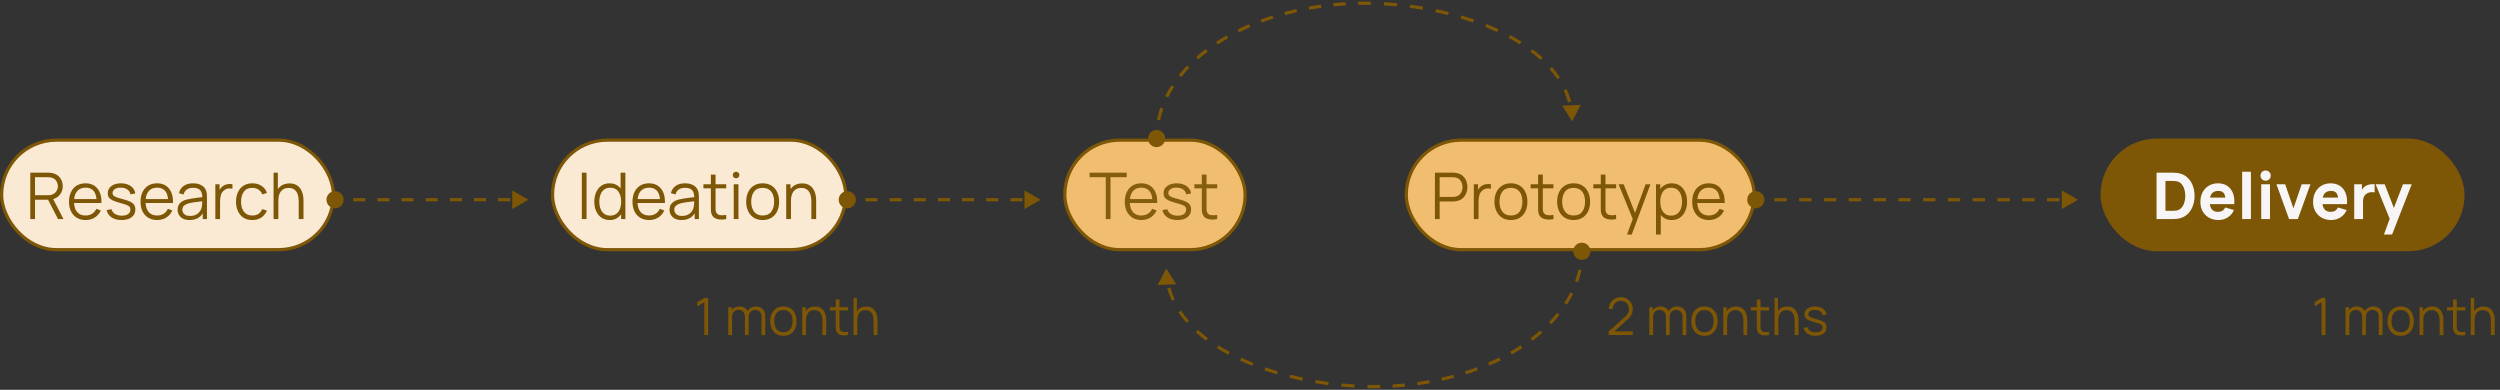 <svg width="776" height="121" viewBox="0 0 776 121" fill="none" xmlns="http://www.w3.org/2000/svg">
<rect x="0" y="0" width="776" height="121" fill="#333333" stroke="none"/>
<rect x="171.5" y="43.5" width="91" height="34" rx="17" fill="#FAEAD4"/>
<rect x="171.5" y="43.5" width="91" height="34" rx="17" stroke="#7D5606"/>
<path d="M180.6 68V53.6H182.07V68H180.6ZM189.258 68.3C188.251 68.3 187.388 68.05 186.668 67.55C185.955 67.043 185.408 66.36 185.028 65.5C184.655 64.64 184.468 63.67 184.468 62.59C184.468 61.517 184.655 60.55 185.028 59.69C185.408 58.83 185.951 58.15 186.658 57.65C187.365 57.15 188.211 56.9 189.198 56.9C189.951 56.9 190.615 57.04 191.188 57.32C191.761 57.6 192.245 57.987 192.638 58.48V53.6H194.118V68H192.798V66.5C192.405 67.06 191.911 67.5 191.318 67.82C190.731 68.14 190.045 68.3 189.258 68.3ZM189.408 66.93C190.175 66.93 190.808 66.743 191.308 66.37C191.808 65.99 192.181 65.473 192.428 64.82C192.675 64.167 192.798 63.423 192.798 62.59C192.798 61.323 192.518 60.287 191.958 59.48C191.405 58.673 190.565 58.27 189.438 58.27C188.665 58.27 188.025 58.46 187.518 58.84C187.018 59.22 186.645 59.737 186.398 60.39C186.151 61.043 186.028 61.777 186.028 62.59C186.028 63.41 186.151 64.147 186.398 64.8C186.651 65.453 187.028 65.973 187.528 66.36C188.028 66.74 188.655 66.93 189.408 66.93ZM201.493 68.3C200.44 68.3 199.527 68.067 198.753 67.6C197.98 67.133 197.38 66.477 196.953 65.63C196.533 64.783 196.323 63.79 196.323 62.65C196.323 61.47 196.533 60.45 196.953 59.59C197.373 58.73 197.963 58.067 198.723 57.6C199.49 57.133 200.393 56.9 201.433 56.9C203.033 56.9 204.273 57.443 205.153 58.53C206.04 59.61 206.457 61.103 206.403 63.01H197.893C197.953 64.25 198.29 65.207 198.903 65.88C199.517 66.553 200.36 66.89 201.433 66.89C203.007 66.89 204.137 66.197 204.823 64.81L206.193 65.34C205.767 66.28 205.137 67.01 204.303 67.53C203.477 68.043 202.54 68.3 201.493 68.3ZM201.473 58.25C200.433 58.25 199.61 58.557 199.003 59.17C198.397 59.777 198.037 60.647 197.923 61.78H204.863C204.63 59.427 203.5 58.25 201.473 58.25ZM211.517 68.3C210.704 68.3 210.021 68.153 209.467 67.86C208.921 67.567 208.511 67.177 208.237 66.69C207.964 66.203 207.827 65.673 207.827 65.1C207.827 64.213 208.084 63.523 208.597 63.03C209.111 62.53 209.771 62.173 210.577 61.96C211.064 61.84 211.597 61.733 212.177 61.64C212.757 61.547 213.334 61.463 213.907 61.39C214.487 61.317 215.017 61.25 215.497 61.19C215.484 60.21 215.257 59.483 214.817 59.01C214.377 58.53 213.644 58.29 212.617 58.29C211.877 58.29 211.251 58.457 210.737 58.79C210.231 59.123 209.874 59.65 209.667 60.37L208.237 59.95C208.484 58.983 208.981 58.233 209.727 57.7C210.474 57.167 211.444 56.9 212.637 56.9C213.624 56.9 214.461 57.087 215.147 57.46C215.841 57.827 216.331 58.36 216.617 59.06C216.751 59.373 216.837 59.723 216.877 60.11C216.917 60.497 216.937 60.89 216.937 61.29V68H215.627V66.22C214.774 67.607 213.404 68.3 211.517 68.3ZM211.687 67.03C212.721 67.03 213.551 66.76 214.177 66.22C214.811 65.68 215.197 65.003 215.337 64.19C215.397 63.923 215.434 63.633 215.447 63.32C215.467 63 215.477 62.717 215.477 62.47C214.771 62.557 214.024 62.65 213.237 62.75C212.451 62.85 211.761 62.98 211.167 63.14C210.707 63.273 210.281 63.487 209.887 63.78C209.494 64.073 209.297 64.513 209.297 65.1C209.297 65.413 209.374 65.717 209.527 66.01C209.687 66.303 209.941 66.547 210.287 66.74C210.641 66.933 211.107 67.03 211.687 67.03ZM225.421 68C224.814 68.127 224.214 68.177 223.621 68.15C223.034 68.123 222.507 67.997 222.041 67.77C221.581 67.543 221.231 67.19 220.991 66.71C220.797 66.317 220.691 65.913 220.671 65.5C220.657 65.087 220.651 64.617 220.651 64.09V58.46H218.341V57.2H220.651V54.2H222.111V57.2H225.421V58.46H222.111V64.03C222.111 64.483 222.114 64.863 222.121 65.17C222.134 65.47 222.204 65.737 222.331 65.97C222.571 66.417 222.951 66.683 223.471 66.77C223.997 66.857 224.647 66.837 225.421 66.71V68ZM227.748 68V57.2H229.218V68H227.748ZM228.478 55.34C228.192 55.34 227.948 55.243 227.748 55.05C227.555 54.85 227.458 54.61 227.458 54.33C227.458 54.043 227.555 53.803 227.748 53.61C227.948 53.41 228.192 53.31 228.478 53.31C228.772 53.31 229.015 53.41 229.208 53.61C229.408 53.803 229.508 54.043 229.508 54.33C229.508 54.61 229.408 54.85 229.208 55.05C229.015 55.243 228.772 55.34 228.478 55.34ZM236.726 68.3C235.653 68.3 234.736 68.057 233.976 67.57C233.216 67.083 232.633 66.41 232.226 65.55C231.82 64.69 231.616 63.703 231.616 62.59C231.616 61.457 231.823 60.463 232.236 59.61C232.65 58.757 233.236 58.093 233.996 57.62C234.763 57.14 235.673 56.9 236.726 56.9C237.806 56.9 238.726 57.143 239.486 57.63C240.253 58.11 240.836 58.78 241.236 59.64C241.643 60.493 241.846 61.477 241.846 62.59C241.846 63.723 241.643 64.72 241.236 65.58C240.83 66.433 240.243 67.1 239.476 67.58C238.71 68.06 237.793 68.3 236.726 68.3ZM236.726 66.89C237.926 66.89 238.82 66.493 239.406 65.7C239.993 64.9 240.286 63.863 240.286 62.59C240.286 61.29 239.99 60.253 239.396 59.48C238.803 58.7 237.913 58.31 236.726 58.31C235.52 58.31 234.626 58.71 234.046 59.51C233.466 60.303 233.176 61.33 233.176 62.59C233.176 63.89 233.476 64.933 234.076 65.72C234.676 66.5 235.56 66.89 236.726 66.89ZM244.042 68V57.2H245.372V58.7C245.772 58.12 246.282 57.68 246.902 57.38C247.529 57.08 248.229 56.93 249.002 56.93C249.816 56.93 250.499 57.083 251.052 57.39C251.606 57.69 252.049 58.09 252.382 58.59C252.716 59.083 252.956 59.633 253.102 60.24C253.256 60.847 253.332 61.453 253.332 62.06V68H251.852V62.49C251.852 61.697 251.749 60.987 251.542 60.36C251.336 59.733 251.002 59.24 250.542 58.88C250.082 58.513 249.476 58.33 248.722 58.33C247.682 58.33 246.889 58.677 246.342 59.37C245.796 60.063 245.522 61.02 245.522 62.24V68H244.042Z" fill="#7D5606"/>
<rect x="330.5" y="43.5" width="56" height="34" rx="17" fill="#F1BD6F"/>
<rect x="330.5" y="43.5" width="56" height="34" rx="17" stroke="#7D5606"/>
<path d="M343.23 68V55.01H338.2V53.6H349.73V55.01H344.7V68H343.23ZM354.302 68.3C353.249 68.3 352.335 68.067 351.562 67.6C350.789 67.133 350.189 66.477 349.762 65.63C349.342 64.783 349.132 63.79 349.132 62.65C349.132 61.47 349.342 60.45 349.762 59.59C350.182 58.73 350.772 58.067 351.532 57.6C352.299 57.133 353.202 56.9 354.242 56.9C355.842 56.9 357.082 57.443 357.962 58.53C358.849 59.61 359.265 61.103 359.212 63.01H350.702C350.762 64.25 351.099 65.207 351.712 65.88C352.325 66.553 353.169 66.89 354.242 66.89C355.815 66.89 356.945 66.197 357.632 64.81L359.002 65.34C358.575 66.28 357.945 67.01 357.112 67.53C356.285 68.043 355.349 68.3 354.302 68.3ZM354.282 58.25C353.242 58.25 352.419 58.557 351.812 59.17C351.205 59.777 350.845 60.647 350.732 61.78H357.672C357.439 59.427 356.309 58.25 354.282 58.25ZM365.461 68.29C364.195 68.29 363.151 68.017 362.331 67.47C361.518 66.923 361.018 66.163 360.831 65.19L362.331 64.94C362.491 65.56 362.855 66.05 363.421 66.41C363.995 66.77 364.701 66.95 365.541 66.95C366.361 66.95 367.008 66.78 367.481 66.44C367.955 66.093 368.191 65.623 368.191 65.03C368.191 64.697 368.115 64.427 367.961 64.22C367.808 64.007 367.501 63.81 367.041 63.63C366.588 63.45 365.905 63.237 364.991 62.99C364.011 62.723 363.241 62.457 362.681 62.19C362.128 61.923 361.735 61.617 361.501 61.27C361.275 60.917 361.161 60.487 361.161 59.98C361.161 59.06 361.538 58.317 362.291 57.75C363.051 57.183 364.041 56.9 365.261 56.9C366.075 56.9 366.801 57.033 367.441 57.3C368.088 57.56 368.608 57.927 369.001 58.4C369.395 58.873 369.628 59.423 369.701 60.05L368.201 60.32C368.095 59.687 367.778 59.187 367.251 58.82C366.725 58.447 366.055 58.253 365.241 58.24C364.475 58.22 363.851 58.367 363.371 58.68C362.891 58.987 362.651 59.397 362.651 59.91C362.651 60.197 362.738 60.443 362.911 60.65C363.085 60.85 363.398 61.04 363.851 61.22C364.311 61.4 364.965 61.597 365.811 61.81C366.805 62.063 367.585 62.33 368.151 62.61C368.718 62.89 369.121 63.22 369.361 63.6C369.601 63.98 369.721 64.45 369.721 65.01C369.721 66.03 369.341 66.833 368.581 67.42C367.828 68 366.788 68.29 365.461 68.29ZM377.819 68C377.212 68.127 376.612 68.177 376.019 68.15C375.432 68.123 374.906 67.997 374.439 67.77C373.979 67.543 373.629 67.19 373.389 66.71C373.196 66.317 373.089 65.913 373.069 65.5C373.056 65.087 373.049 64.617 373.049 64.09V58.46H370.739V57.2H373.049V54.2H374.509V57.2H377.819V58.46H374.509V64.03C374.509 64.483 374.512 64.863 374.519 65.17C374.532 65.47 374.602 65.737 374.729 65.97C374.969 66.417 375.349 66.683 375.869 66.77C376.396 66.857 377.046 66.837 377.819 66.71V68Z" fill="#845D0D"/>
<rect x="436.5" y="43.5" width="108" height="34" rx="17" fill="#F1BD6F"/>
<rect x="436.5" y="43.5" width="108" height="34" rx="17" stroke="#7D5606"/>
<path d="M445.4 68V53.6H450.96C451.1 53.6 451.257 53.607 451.43 53.62C451.61 53.627 451.79 53.647 451.97 53.68C453.097 53.853 453.963 54.347 454.57 55.16C455.177 55.973 455.48 56.943 455.48 58.07C455.48 59.19 455.173 60.157 454.56 60.97C453.953 61.783 453.09 62.277 451.97 62.45C451.79 62.483 451.61 62.507 451.43 62.52C451.257 62.527 451.1 62.53 450.96 62.53H446.87V68H445.4ZM446.87 61.13H450.92C451.04 61.13 451.18 61.123 451.34 61.11C451.5 61.097 451.657 61.073 451.81 61.04C452.55 60.88 453.093 60.513 453.44 59.94C453.793 59.36 453.97 58.737 453.97 58.07C453.97 57.397 453.793 56.773 453.44 56.2C453.093 55.62 452.55 55.25 451.81 55.09C451.657 55.057 451.5 55.037 451.34 55.03C451.18 55.017 451.04 55.01 450.92 55.01H446.87V61.13ZM457.47 68V57.2H458.79V58.91C459.03 58.49 459.31 58.157 459.63 57.91C460.057 57.543 460.57 57.303 461.17 57.19C461.77 57.077 462.307 57.08 462.78 57.2V58.58C462.38 58.48 461.947 58.457 461.48 58.51C461.02 58.563 460.594 58.75 460.2 59.07C459.66 59.497 459.314 60.033 459.16 60.68C459.014 61.32 458.94 61.963 458.94 62.61V68H457.47ZM468.992 68.3C467.919 68.3 467.002 68.057 466.242 67.57C465.482 67.083 464.899 66.41 464.492 65.55C464.085 64.69 463.882 63.703 463.882 62.59C463.882 61.457 464.089 60.463 464.502 59.61C464.915 58.757 465.502 58.093 466.262 57.62C467.029 57.14 467.939 56.9 468.992 56.9C470.072 56.9 470.992 57.143 471.752 57.63C472.519 58.11 473.102 58.78 473.502 59.64C473.909 60.493 474.112 61.477 474.112 62.59C474.112 63.723 473.909 64.72 473.502 65.58C473.095 66.433 472.509 67.1 471.742 67.58C470.975 68.06 470.059 68.3 468.992 68.3ZM468.992 66.89C470.192 66.89 471.085 66.493 471.672 65.7C472.259 64.9 472.552 63.863 472.552 62.59C472.552 61.29 472.255 60.253 471.662 59.48C471.069 58.7 470.179 58.31 468.992 58.31C467.785 58.31 466.892 58.71 466.312 59.51C465.732 60.303 465.442 61.33 465.442 62.59C465.442 63.89 465.742 64.933 466.342 65.72C466.942 66.5 467.825 66.89 468.992 66.89ZM482.198 68C481.591 68.127 480.991 68.177 480.398 68.15C479.811 68.123 479.285 67.997 478.818 67.77C478.358 67.543 478.008 67.19 477.768 66.71C477.575 66.317 477.468 65.913 477.448 65.5C477.435 65.087 477.428 64.617 477.428 64.09V58.46H475.118V57.2H477.428V54.2H478.888V57.2H482.198V58.46H478.888V64.03C478.888 64.483 478.891 64.863 478.898 65.17C478.911 65.47 478.981 65.737 479.108 65.97C479.348 66.417 479.728 66.683 480.248 66.77C480.775 66.857 481.425 66.837 482.198 66.71V68ZM488.445 68.3C487.372 68.3 486.455 68.057 485.695 67.57C484.935 67.083 484.352 66.41 483.945 65.55C483.538 64.69 483.335 63.703 483.335 62.59C483.335 61.457 483.542 60.463 483.955 59.61C484.368 58.757 484.955 58.093 485.715 57.62C486.482 57.14 487.392 56.9 488.445 56.9C489.525 56.9 490.445 57.143 491.205 57.63C491.972 58.11 492.555 58.78 492.955 59.64C493.362 60.493 493.565 61.477 493.565 62.59C493.565 63.723 493.362 64.72 492.955 65.58C492.548 66.433 491.962 67.1 491.195 67.58C490.428 68.06 489.512 68.3 488.445 68.3ZM488.445 66.89C489.645 66.89 490.538 66.493 491.125 65.7C491.712 64.9 492.005 63.863 492.005 62.59C492.005 61.29 491.708 60.253 491.115 59.48C490.522 58.7 489.632 58.31 488.445 58.31C487.238 58.31 486.345 58.71 485.765 59.51C485.185 60.303 484.895 61.33 484.895 62.59C484.895 63.89 485.195 64.933 485.795 65.72C486.395 66.5 487.278 66.89 488.445 66.89ZM501.651 68C501.044 68.127 500.444 68.177 499.851 68.15C499.264 68.123 498.738 67.997 498.271 67.77C497.811 67.543 497.461 67.19 497.221 66.71C497.028 66.317 496.921 65.913 496.901 65.5C496.888 65.087 496.881 64.617 496.881 64.09V58.46H494.571V57.2H496.881V54.2H498.341V57.2H501.651V58.46H498.341V64.03C498.341 64.483 498.344 64.863 498.351 65.17C498.364 65.47 498.434 65.737 498.561 65.97C498.801 66.417 499.181 66.683 499.701 66.77C500.228 66.857 500.878 66.837 501.651 66.71V68ZM505.026 72.8L506.806 67.98L502.416 57.2H503.976L507.516 66.08L510.796 57.2H512.296L506.496 72.8H505.026ZM514.023 72.8V57.2H515.343V58.68C515.736 58.127 516.233 57.693 516.833 57.38C517.439 57.06 518.143 56.9 518.943 56.9C519.929 56.9 520.776 57.15 521.483 57.65C522.189 58.15 522.729 58.83 523.103 59.69C523.483 60.55 523.673 61.517 523.673 62.59C523.673 63.67 523.483 64.64 523.103 65.5C522.729 66.36 522.183 67.043 521.463 67.55C520.749 68.05 519.889 68.3 518.883 68.3C518.149 68.3 517.499 68.16 516.933 67.88C516.366 67.593 515.889 67.203 515.503 66.71V72.8H514.023ZM518.733 66.93C519.486 66.93 520.113 66.74 520.613 66.36C521.113 65.973 521.486 65.453 521.733 64.8C521.986 64.147 522.113 63.41 522.113 62.59C522.113 61.777 521.989 61.043 521.743 60.39C521.496 59.737 521.119 59.22 520.613 58.84C520.113 58.46 519.476 58.27 518.703 58.27C517.576 58.27 516.733 58.673 516.173 59.48C515.619 60.287 515.343 61.323 515.343 62.59C515.343 63.423 515.466 64.167 515.713 64.82C515.959 65.473 516.333 65.99 516.833 66.37C517.333 66.743 517.966 66.93 518.733 66.93ZM530.439 68.3C529.385 68.3 528.472 68.067 527.699 67.6C526.925 67.133 526.325 66.477 525.899 65.63C525.479 64.783 525.269 63.79 525.269 62.65C525.269 61.47 525.479 60.45 525.899 59.59C526.319 58.73 526.909 58.067 527.669 57.6C528.435 57.133 529.339 56.9 530.379 56.9C531.979 56.9 533.219 57.443 534.099 58.53C534.985 59.61 535.402 61.103 535.349 63.01H526.839C526.899 64.25 527.235 65.207 527.849 65.88C528.462 66.553 529.305 66.89 530.379 66.89C531.952 66.89 533.082 66.197 533.769 64.81L535.139 65.34C534.712 66.28 534.082 67.01 533.249 67.53C532.422 68.043 531.485 68.3 530.439 68.3ZM530.419 58.25C529.379 58.25 528.555 58.557 527.949 59.17C527.342 59.777 526.982 60.647 526.869 61.78H533.809C533.575 59.427 532.445 58.25 530.419 58.25Z" fill="#7D5606"/>
<rect x="653" y="44" width="111" height="33" rx="16.5" fill="#7D5606"/>
<rect x="653" y="44" width="111" height="33" rx="16.5" stroke="#7D5606" stroke-width="2"/>
<path d="M669.4 68V53.6H674.06C674.173 53.6 674.407 53.603 674.76 53.61C675.113 53.617 675.453 53.64 675.78 53.68C676.94 53.82 677.923 54.223 678.73 54.89C679.537 55.557 680.15 56.403 680.57 57.43C680.99 58.457 681.2 59.58 681.2 60.8C681.2 62.02 680.99 63.143 680.57 64.17C680.15 65.197 679.537 66.043 678.73 66.71C677.923 67.377 676.94 67.78 675.78 67.92C675.453 67.96 675.113 67.983 674.76 67.99C674.407 67.997 674.173 68 674.06 68H669.4ZM672.16 65.44H674.06C674.24 65.44 674.483 65.437 674.79 65.43C675.097 65.417 675.373 65.387 675.62 65.34C676.247 65.213 676.757 64.92 677.15 64.46C677.55 64 677.843 63.447 678.03 62.8C678.223 62.153 678.32 61.487 678.32 60.8C678.32 60.08 678.22 59.397 678.02 58.75C677.827 58.103 677.53 57.557 677.13 57.11C676.73 56.663 676.227 56.38 675.62 56.26C675.373 56.207 675.097 56.177 674.79 56.17C674.483 56.163 674.24 56.16 674.06 56.16H672.16V65.44ZM688.619 68.3C687.513 68.3 686.536 68.063 685.689 67.59C684.849 67.11 684.189 66.453 683.709 65.62C683.236 64.78 682.999 63.82 682.999 62.74C682.999 61.56 683.233 60.533 683.699 59.66C684.166 58.787 684.809 58.11 685.629 57.63C686.449 57.143 687.393 56.9 688.459 56.9C689.593 56.9 690.556 57.167 691.349 57.7C692.143 58.233 692.729 58.983 693.109 59.95C693.489 60.917 693.623 62.053 693.509 63.36H685.929C686.029 64.133 686.289 64.727 686.709 65.14C687.136 65.553 687.719 65.76 688.459 65.76C689.539 65.76 690.286 65.307 690.699 64.4L693.419 65.18C693.013 66.167 692.369 66.933 691.489 67.48C690.616 68.027 689.659 68.3 688.619 68.3ZM688.579 59.26C687.146 59.26 686.286 59.953 685.999 61.34H690.759C690.659 60.607 690.433 60.077 690.079 59.75C689.733 59.423 689.233 59.26 688.579 59.26ZM695.967 68V53.3H698.687V68H695.967ZM701.885 68V57.2H704.605V68H701.885ZM703.245 56.09C702.792 56.09 702.412 55.937 702.105 55.63C701.805 55.323 701.655 54.95 701.655 54.51C701.655 54.063 701.805 53.69 702.105 53.39C702.412 53.083 702.792 52.93 703.245 52.93C703.705 52.93 704.085 53.083 704.385 53.39C704.685 53.69 704.835 54.063 704.835 54.51C704.835 54.95 704.685 55.323 704.385 55.63C704.085 55.937 703.705 56.09 703.245 56.09ZM710.523 68L706.603 57.2H709.323L711.883 64.68L714.443 57.2H717.163L713.243 68H710.523ZM723.6 68.3C722.493 68.3 721.516 68.063 720.67 67.59C719.83 67.11 719.17 66.453 718.69 65.62C718.216 64.78 717.98 63.82 717.98 62.74C717.98 61.56 718.213 60.533 718.68 59.66C719.146 58.787 719.79 58.11 720.61 57.63C721.43 57.143 722.373 56.9 723.44 56.9C724.573 56.9 725.536 57.167 726.33 57.7C727.123 58.233 727.71 58.983 728.09 59.95C728.47 60.917 728.603 62.053 728.49 63.36H720.91C721.01 64.133 721.27 64.727 721.69 65.14C722.116 65.553 722.7 65.76 723.44 65.76C724.52 65.76 725.266 65.307 725.68 64.4L728.4 65.18C727.993 66.167 727.35 66.933 726.47 67.48C725.596 68.027 724.64 68.3 723.6 68.3ZM723.56 59.26C722.126 59.26 721.266 59.953 720.98 61.34H725.74C725.64 60.607 725.413 60.077 725.06 59.75C724.713 59.423 724.213 59.26 723.56 59.26ZM730.748 68V57.2H733.148V58.94C733.288 58.687 733.451 58.457 733.638 58.25C733.831 58.043 734.054 57.867 734.308 57.72C734.701 57.48 735.141 57.32 735.628 57.24C736.114 57.153 736.601 57.14 737.088 57.2V59.74C736.788 59.647 736.438 59.617 736.038 59.65C735.644 59.677 735.288 59.767 734.968 59.92C733.981 60.373 733.488 61.227 733.488 62.48V68H730.748ZM739.979 72.8L741.759 67.91L737.399 57.2H740.219L743.059 64.55L745.879 57.2H748.599L742.499 72.8H739.979Z" fill="#F7F5F5"/>
<rect x="0.5" y="43.5" width="103" height="34" rx="17" fill="#FAEAD4"/>
<rect x="0.5" y="43.5" width="103" height="34" rx="17" stroke="#7D5606"/>
<path d="M9.4 68V53.6H14.96C15.1 53.6 15.257 53.607 15.43 53.62C15.61 53.627 15.79 53.647 15.97 53.68C17.097 53.853 17.963 54.323 18.57 55.09C19.177 55.857 19.48 56.76 19.48 57.8C19.48 58.693 19.22 59.517 18.7 60.27C18.187 61.023 17.453 61.533 16.5 61.8L19.71 68H18.01L14.92 62H10.87V68H9.4ZM10.87 60.59H14.92C15.04 60.59 15.18 60.587 15.34 60.58C15.507 60.573 15.663 60.55 15.81 60.51C16.55 60.317 17.093 59.963 17.44 59.45C17.793 58.937 17.97 58.387 17.97 57.8C17.97 57.213 17.793 56.657 17.44 56.13C17.093 55.597 16.55 55.25 15.81 55.09C15.657 55.057 15.5 55.037 15.34 55.03C15.18 55.017 15.04 55.01 14.92 55.01H10.87V60.59ZM26.587 68.3C25.534 68.3 24.62 68.067 23.847 67.6C23.074 67.133 22.474 66.477 22.047 65.63C21.627 64.783 21.417 63.79 21.417 62.65C21.417 61.47 21.627 60.45 22.047 59.59C22.467 58.73 23.057 58.067 23.817 57.6C24.584 57.133 25.487 56.9 26.527 56.9C28.127 56.9 29.367 57.443 30.247 58.53C31.134 59.61 31.55 61.103 31.497 63.01H22.987C23.047 64.25 23.384 65.207 23.997 65.88C24.61 66.553 25.454 66.89 26.527 66.89C28.101 66.89 29.23 66.197 29.917 64.81L31.287 65.34C30.86 66.28 30.23 67.01 29.397 67.53C28.57 68.043 27.634 68.3 26.587 68.3ZM26.567 58.25C25.527 58.25 24.704 58.557 24.097 59.17C23.491 59.777 23.131 60.647 23.017 61.78H29.957C29.724 59.427 28.594 58.25 26.567 58.25ZM37.746 68.29C36.48 68.29 35.436 68.017 34.616 67.47C33.803 66.923 33.303 66.163 33.116 65.19L34.616 64.94C34.776 65.56 35.14 66.05 35.706 66.41C36.28 66.77 36.986 66.95 37.826 66.95C38.646 66.95 39.293 66.78 39.766 66.44C40.24 66.093 40.476 65.623 40.476 65.03C40.476 64.697 40.4 64.427 40.246 64.22C40.093 64.007 39.786 63.81 39.326 63.63C38.873 63.45 38.19 63.237 37.276 62.99C36.296 62.723 35.526 62.457 34.966 62.19C34.413 61.923 34.02 61.617 33.786 61.27C33.56 60.917 33.446 60.487 33.446 59.98C33.446 59.06 33.823 58.317 34.576 57.75C35.336 57.183 36.326 56.9 37.546 56.9C38.36 56.9 39.086 57.033 39.726 57.3C40.373 57.56 40.893 57.927 41.286 58.4C41.68 58.873 41.913 59.423 41.986 60.05L40.486 60.32C40.38 59.687 40.063 59.187 39.536 58.82C39.01 58.447 38.34 58.253 37.526 58.24C36.76 58.22 36.136 58.367 35.656 58.68C35.176 58.987 34.936 59.397 34.936 59.91C34.936 60.197 35.023 60.443 35.196 60.65C35.37 60.85 35.683 61.04 36.136 61.22C36.596 61.4 37.25 61.597 38.096 61.81C39.09 62.063 39.87 62.33 40.436 62.61C41.003 62.89 41.406 63.22 41.646 63.6C41.886 63.98 42.006 64.45 42.006 65.01C42.006 66.03 41.626 66.833 40.866 67.42C40.113 68 39.073 68.29 37.746 68.29ZM48.794 68.3C47.741 68.3 46.828 68.067 46.054 67.6C45.281 67.133 44.681 66.477 44.254 65.63C43.834 64.783 43.624 63.79 43.624 62.65C43.624 61.47 43.834 60.45 44.254 59.59C44.674 58.73 45.264 58.067 46.024 57.6C46.791 57.133 47.694 56.9 48.734 56.9C50.334 56.9 51.574 57.443 52.454 58.53C53.341 59.61 53.758 61.103 53.704 63.01H45.194C45.254 64.25 45.591 65.207 46.204 65.88C46.818 66.553 47.661 66.89 48.734 66.89C50.308 66.89 51.438 66.197 52.124 64.81L53.494 65.34C53.068 66.28 52.438 67.01 51.604 67.53C50.778 68.043 49.841 68.3 48.794 68.3ZM48.774 58.25C47.734 58.25 46.911 58.557 46.304 59.17C45.698 59.777 45.338 60.647 45.224 61.78H52.164C51.931 59.427 50.801 58.25 48.774 58.25ZM58.818 68.3C58.005 68.3 57.322 68.153 56.768 67.86C56.221 67.567 55.812 67.177 55.538 66.69C55.265 66.203 55.128 65.673 55.128 65.1C55.128 64.213 55.385 63.523 55.898 63.03C56.411 62.53 57.072 62.173 57.878 61.96C58.365 61.84 58.898 61.733 59.478 61.64C60.058 61.547 60.635 61.463 61.208 61.39C61.788 61.317 62.318 61.25 62.798 61.19C62.785 60.21 62.558 59.483 62.118 59.01C61.678 58.53 60.945 58.29 59.918 58.29C59.178 58.29 58.551 58.457 58.038 58.79C57.532 59.123 57.175 59.65 56.968 60.37L55.538 59.95C55.785 58.983 56.282 58.233 57.028 57.7C57.775 57.167 58.745 56.9 59.938 56.9C60.925 56.9 61.761 57.087 62.448 57.46C63.142 57.827 63.632 58.36 63.918 59.06C64.052 59.373 64.138 59.723 64.178 60.11C64.218 60.497 64.238 60.89 64.238 61.29V68H62.928V66.22C62.075 67.607 60.705 68.3 58.818 68.3ZM58.988 67.03C60.022 67.03 60.852 66.76 61.478 66.22C62.111 65.68 62.498 65.003 62.638 64.19C62.698 63.923 62.735 63.633 62.748 63.32C62.768 63 62.778 62.717 62.778 62.47C62.072 62.557 61.325 62.65 60.538 62.75C59.752 62.85 59.062 62.98 58.468 63.14C58.008 63.273 57.581 63.487 57.188 63.78C56.795 64.073 56.598 64.513 56.598 65.1C56.598 65.413 56.675 65.717 56.828 66.01C56.988 66.303 57.242 66.547 57.588 66.74C57.941 66.933 58.408 67.03 58.988 67.03ZM66.841 68V57.2H68.161V58.91C68.401 58.49 68.681 58.157 69.001 57.91C69.428 57.543 69.941 57.303 70.541 57.19C71.141 57.077 71.678 57.08 72.151 57.2V58.58C71.751 58.48 71.318 58.457 70.851 58.51C70.391 58.563 69.965 58.75 69.571 59.07C69.031 59.497 68.685 60.033 68.531 60.68C68.385 61.32 68.311 61.963 68.311 62.61V68H66.841ZM78.333 68.3C77.246 68.3 76.326 68.057 75.573 67.57C74.826 67.083 74.257 66.413 73.863 65.56C73.47 64.7 73.266 63.713 73.253 62.6C73.266 61.467 73.473 60.473 73.873 59.62C74.273 58.76 74.85 58.093 75.603 57.62C76.356 57.14 77.27 56.9 78.343 56.9C79.436 56.9 80.386 57.167 81.193 57.7C82.007 58.233 82.563 58.963 82.863 59.89L81.423 60.35C81.17 59.703 80.766 59.203 80.213 58.85C79.666 58.49 79.04 58.31 78.333 58.31C77.14 58.31 76.257 58.71 75.683 59.51C75.117 60.31 74.826 61.34 74.813 62.6C74.826 63.893 75.126 64.933 75.713 65.72C76.3 66.5 77.173 66.89 78.333 66.89C79.813 66.89 80.83 66.23 81.383 64.91L82.863 65.35C82.457 66.31 81.867 67.043 81.093 67.55C80.326 68.05 79.406 68.3 78.333 68.3ZM84.917 68V53.6H86.247V58.7C86.647 58.12 87.157 57.68 87.777 57.38C88.404 57.08 89.104 56.93 89.877 56.93C90.691 56.93 91.374 57.083 91.927 57.39C92.481 57.69 92.924 58.09 93.257 58.59C93.591 59.083 93.831 59.633 93.977 60.24C94.131 60.847 94.207 61.453 94.207 62.06V68H92.727V62.49C92.727 61.697 92.624 60.987 92.417 60.36C92.211 59.733 91.877 59.24 91.417 58.88C90.957 58.513 90.351 58.33 89.597 58.33C88.557 58.33 87.764 58.677 87.217 59.37C86.671 60.063 86.397 61.02 86.397 62.24V68H84.917Z" fill="#7D5606"/>
<path d="M101.333 62C101.333 63.473 102.527 64.667 104 64.667C105.473 64.667 106.667 63.473 106.667 62C106.667 60.527 105.473 59.333 104 59.333C102.527 59.333 101.333 60.527 101.333 62ZM164 62L159 59.113V64.887L164 62ZM104 62.5H105.875V61.5H104V62.5ZM109.625 62.5H113.375V61.5H109.625V62.5ZM117.125 62.5H120.875V61.5H117.125V62.5ZM124.625 62.5H128.375V61.5H124.625V62.5ZM132.125 62.5H135.875V61.5H132.125V62.5ZM139.625 62.5H143.375V61.5H139.625V62.5ZM147.125 62.5H150.875V61.5H147.125V62.5ZM154.625 62.5H158.375V61.5H154.625V62.5Z" fill="#7D5606"/>
<path d="M260.333 62C260.333 63.473 261.527 64.667 263 64.667C264.473 64.667 265.667 63.473 265.667 62C265.667 60.527 264.473 59.333 263 59.333C261.527 59.333 260.333 60.527 260.333 62ZM323 62L318 59.113V64.887L323 62ZM263 62.5H264.875V61.5H263V62.5ZM268.625 62.5H272.375V61.5H268.625V62.5ZM276.125 62.5H279.875V61.5H276.125V62.5ZM283.625 62.5H287.375V61.5H283.625V62.5ZM291.125 62.5H294.875V61.5H291.125V62.5ZM298.625 62.5H302.375V61.5H298.625V62.5ZM306.125 62.5H309.875V61.5H306.125V62.5ZM313.625 62.5H317.375V61.5H313.625V62.5Z" fill="#7D5606"/>
<path d="M542.333 62C542.333 63.473 543.527 64.667 545 64.667C546.473 64.667 547.667 63.473 547.667 62C547.667 60.527 546.473 59.333 545 59.333C543.527 59.333 542.333 60.527 542.333 62ZM645 62L640 59.113V64.887L645 62ZM545 62.5H546.923V61.5H545V62.5ZM550.769 62.5H554.615V61.5H550.769V62.5ZM558.462 62.5H562.308V61.5H558.462V62.5ZM566.154 62.5H570V61.5H566.154V62.5ZM573.846 62.5H577.692V61.5H573.846V62.5ZM581.538 62.5H585.385V61.5H581.538V62.5ZM589.231 62.5H593.077V61.5H589.231V62.5ZM596.923 62.5H600.769V61.5H596.923V62.5ZM604.615 62.5H608.462V61.5H604.615V62.5ZM612.308 62.5H616.154V61.5H612.308V62.5ZM620 62.5H623.846V61.5H620V62.5ZM627.692 62.5H631.538V61.5H627.692V62.5ZM635.385 62.5H639.231V61.5H635.385V62.5Z" fill="#7D5606"/>
<path d="M356.333 43C356.333 44.473 357.527 45.667 359 45.667C360.473 45.667 361.667 44.473 361.667 43C361.667 41.527 360.473 40.333 359 40.333C357.527 40.333 356.333 41.527 356.333 43ZM488 37.654L490.668 32.534L484.9 32.784L488 37.654ZM359.5 43C359.5 42.367 359.522 41.738 359.565 41.112L358.568 41.043C358.523 41.692 358.5 42.344 358.5 43H359.5ZM360.084 37.375C360.342 36.146 360.682 34.933 361.102 33.74L360.159 33.408C359.725 34.642 359.372 35.897 359.105 37.17L360.084 37.375ZM362.579 30.259C363.135 29.142 363.763 28.044 364.459 26.969L363.619 26.426C362.904 27.531 362.257 28.661 361.683 29.814L362.579 30.259ZM366.679 23.899C367.459 22.927 368.297 21.976 369.19 21.05L368.47 20.356C367.557 21.303 366.699 22.276 365.899 23.274L366.679 23.899ZM371.943 18.422C372.88 17.597 373.863 16.796 374.89 16.018L374.287 15.221C373.241 16.012 372.239 16.83 371.282 17.672L371.943 18.422ZM378.01 13.822C379.057 13.135 380.141 12.472 381.259 11.834L380.764 10.965C379.628 11.614 378.526 12.287 377.461 12.985L378.01 13.822ZM384.629 10.039C385.754 9.479 386.91 8.944 388.093 8.433L387.696 7.515C386.497 8.033 385.326 8.576 384.184 9.143L384.629 10.039ZM391.634 7.009C392.815 6.568 394.02 6.15 395.247 5.758L394.943 4.805C393.7 5.203 392.48 5.625 391.284 6.072L391.634 7.009ZM398.914 4.677C400.131 4.348 401.368 4.042 402.622 3.761L402.404 2.785C401.135 3.07 399.884 3.379 398.653 3.712L398.914 4.677ZM406.371 3.005C407.615 2.781 408.876 2.581 410.15 2.405L410.013 1.415C408.726 1.592 407.452 1.795 406.194 2.021L406.371 3.005ZM413.95 1.96C415.208 1.837 416.479 1.739 417.761 1.665L417.703 0.666C416.408 0.741 415.125 0.841 413.853 0.964L413.95 1.96ZM421.582 1.518C422.219 1.506 422.859 1.5 423.5 1.5V0.5C422.852 0.5 422.207 0.506 421.563 0.518L421.582 1.518ZM423.5 1.5C424.17 1.5 424.842 1.507 425.515 1.52L425.535 0.52C424.855 0.507 424.177 0.5 423.5 0.5V1.5ZM429.548 1.674C430.888 1.751 432.231 1.853 433.572 1.979L433.666 0.984C432.312 0.856 430.958 0.753 429.605 0.676L429.548 1.674ZM437.582 2.433C438.918 2.609 440.249 2.809 441.573 3.034L441.74 2.048C440.404 1.821 439.06 1.619 437.712 1.441L437.582 2.433ZM445.538 3.784C446.86 4.06 448.171 4.361 449.469 4.686L449.712 3.716C448.402 3.388 447.077 3.084 445.742 2.805L445.538 3.784ZM453.362 5.748C454.66 6.131 455.941 6.54 457.199 6.973L457.524 6.027C456.252 5.589 454.957 5.176 453.645 4.789L453.362 5.748ZM460.98 8.377C462.241 8.881 463.474 9.411 464.675 9.967L465.095 9.059C463.877 8.495 462.628 7.958 461.351 7.448L460.98 8.377ZM468.279 11.766C469.479 12.412 470.637 13.086 471.751 13.788L472.284 12.942C471.15 12.227 469.972 11.541 468.753 10.886L468.279 11.766ZM475.059 16.058C476.151 16.875 477.185 17.724 478.155 18.604L478.827 17.863C477.832 16.961 476.774 16.092 475.658 15.257L475.059 16.058ZM480.965 21.444C481.861 22.46 482.675 23.511 483.401 24.595L484.232 24.039C483.48 22.915 482.638 21.83 481.715 20.783L480.965 21.444ZM485.357 28.052C485.918 29.256 486.375 30.496 486.721 31.772L487.686 31.511C487.325 30.178 486.847 28.884 486.263 27.63L485.357 28.052ZM356.333 43C356.333 44.473 357.527 45.667 359 45.667C360.473 45.667 361.667 44.473 361.667 43C361.667 41.527 360.473 40.333 359 40.333C357.527 40.333 356.333 41.527 356.333 43ZM488 37.654L490.668 32.534L484.9 32.784L488 37.654ZM359.5 43C359.5 42.367 359.522 41.738 359.565 41.112L358.568 41.043C358.523 41.692 358.5 42.344 358.5 43H359.5ZM360.084 37.375C360.342 36.146 360.682 34.933 361.102 33.74L360.159 33.408C359.725 34.642 359.372 35.897 359.105 37.17L360.084 37.375ZM362.579 30.259C363.135 29.142 363.763 28.044 364.459 26.969L363.619 26.426C362.904 27.531 362.257 28.661 361.683 29.814L362.579 30.259ZM366.679 23.899C367.459 22.927 368.297 21.976 369.19 21.05L368.47 20.356C367.557 21.303 366.699 22.276 365.899 23.274L366.679 23.899ZM371.943 18.422C372.88 17.597 373.863 16.796 374.89 16.018L374.287 15.221C373.241 16.012 372.239 16.83 371.282 17.672L371.943 18.422ZM378.01 13.822C379.057 13.135 380.141 12.472 381.259 11.834L380.764 10.965C379.628 11.614 378.526 12.287 377.461 12.985L378.01 13.822ZM384.629 10.039C385.754 9.479 386.91 8.944 388.093 8.433L387.696 7.515C386.497 8.033 385.326 8.576 384.184 9.143L384.629 10.039ZM391.634 7.009C392.815 6.568 394.02 6.15 395.247 5.758L394.943 4.805C393.7 5.203 392.48 5.625 391.284 6.072L391.634 7.009ZM398.914 4.677C400.131 4.348 401.368 4.042 402.622 3.761L402.404 2.785C401.135 3.07 399.884 3.379 398.653 3.712L398.914 4.677ZM406.371 3.005C407.615 2.781 408.876 2.581 410.15 2.405L410.013 1.415C408.726 1.592 407.452 1.795 406.194 2.021L406.371 3.005ZM413.95 1.96C415.208 1.837 416.479 1.739 417.761 1.665L417.703 0.666C416.408 0.741 415.125 0.841 413.853 0.964L413.95 1.96ZM421.582 1.518C422.219 1.506 422.859 1.5 423.5 1.5V0.5C422.852 0.5 422.207 0.506 421.563 0.518L421.582 1.518ZM423.5 1.5C424.17 1.5 424.842 1.507 425.515 1.52L425.535 0.52C424.855 0.507 424.177 0.5 423.5 0.5V1.5ZM429.548 1.674C430.888 1.751 432.231 1.853 433.572 1.979L433.666 0.984C432.312 0.856 430.958 0.753 429.605 0.676L429.548 1.674ZM437.582 2.433C438.918 2.609 440.249 2.809 441.573 3.034L441.74 2.048C440.404 1.821 439.06 1.619 437.712 1.441L437.582 2.433ZM445.538 3.784C446.86 4.06 448.171 4.361 449.469 4.686L449.712 3.716C448.402 3.388 447.077 3.084 445.742 2.805L445.538 3.784ZM453.362 5.748C454.66 6.131 455.941 6.54 457.199 6.973L457.524 6.027C456.252 5.589 454.957 5.176 453.645 4.789L453.362 5.748ZM460.98 8.377C462.241 8.881 463.474 9.411 464.675 9.967L465.095 9.059C463.877 8.495 462.628 7.958 461.351 7.448L460.98 8.377ZM468.279 11.766C469.479 12.412 470.637 13.086 471.751 13.788L472.284 12.942C471.15 12.227 469.972 11.541 468.753 10.886L468.279 11.766ZM475.059 16.058C476.151 16.875 477.185 17.724 478.155 18.604L478.827 17.863C477.832 16.961 476.774 16.092 475.658 15.257L475.059 16.058ZM480.965 21.444C481.861 22.46 482.675 23.511 483.401 24.595L484.232 24.039C483.48 22.915 482.638 21.83 481.715 20.783L480.965 21.444ZM485.357 28.052C485.918 29.256 486.375 30.496 486.721 31.772L487.686 31.511C487.325 30.178 486.847 28.884 486.263 27.63L485.357 28.052Z" fill="#7D5606"/>
<path d="M493.667 78C493.667 76.527 492.473 75.333 491 75.333C489.527 75.333 488.333 76.527 488.333 78C488.333 79.473 489.527 80.667 491 80.667C492.473 80.667 493.667 79.473 493.667 78ZM362 83.346L359.332 88.466L365.1 88.216L362 83.346ZM490.5 78C490.5 78.633 490.478 79.262 490.435 79.888L491.432 79.957C491.477 79.308 491.5 78.656 491.5 78L490.5 78ZM489.916 83.625C489.658 84.854 489.318 86.067 488.898 87.26L489.841 87.592C490.275 86.358 490.628 85.103 490.895 83.83L489.916 83.625ZM487.421 90.741C486.865 91.858 486.237 92.956 485.541 94.031L486.381 94.574C487.096 93.469 487.743 92.339 488.317 91.186L487.421 90.741ZM483.321 97.101C482.541 98.073 481.703 99.024 480.81 99.95L481.53 100.644C482.443 99.697 483.301 98.724 484.101 97.726L483.321 97.101ZM478.057 102.578C477.12 103.403 476.137 104.205 475.11 104.982L475.713 105.779C476.759 104.988 477.761 104.17 478.718 103.328L478.057 102.578ZM471.99 107.178C470.943 107.865 469.859 108.528 468.741 109.166L469.236 110.035C470.372 109.386 471.474 108.713 472.539 108.015L471.99 107.178ZM465.371 110.961C464.246 111.52 463.09 112.056 461.907 112.567L462.304 113.485C463.503 112.967 464.674 112.424 465.816 111.857L465.371 110.961ZM458.366 113.991C457.185 114.432 455.98 114.85 454.753 115.242L455.057 116.195C456.3 115.797 457.52 115.375 458.716 114.928L458.366 113.991ZM451.086 116.323C449.869 116.652 448.632 116.958 447.378 117.239L447.596 118.215C448.865 117.93 450.116 117.621 451.347 117.288L451.086 116.323ZM443.629 117.995C442.385 118.219 441.124 118.419 439.85 118.595L439.987 119.585C441.274 119.408 442.548 119.205 443.806 118.979L443.629 117.995ZM436.05 119.04C434.792 119.163 433.521 119.261 432.239 119.335L432.297 120.334C433.592 120.259 434.875 120.159 436.147 120.036L436.05 119.04ZM428.418 119.482C427.781 119.494 427.141 119.5 426.5 119.5L426.5 120.5C427.148 120.5 427.793 120.494 428.437 120.482L428.418 119.482ZM426.5 119.5C425.83 119.5 425.158 119.493 424.485 119.48L424.465 120.48C425.145 120.493 425.823 120.5 426.5 120.5L426.5 119.5ZM420.452 119.326C419.112 119.249 417.769 119.147 416.428 119.021L416.334 120.016C417.688 120.144 419.042 120.247 420.395 120.324L420.452 119.326ZM412.418 118.567C411.082 118.391 409.751 118.191 408.427 117.966L408.26 118.952C409.596 119.179 410.94 119.381 412.288 119.559L412.418 118.567ZM404.462 117.216C403.14 116.94 401.829 116.639 400.531 116.314L400.288 117.284C401.598 117.612 402.923 117.916 404.258 118.195L404.462 117.216ZM396.638 115.252C395.34 114.869 394.059 114.46 392.801 114.027L392.476 114.973C393.748 115.411 395.043 115.824 396.355 116.211L396.638 115.252ZM389.02 112.623C387.759 112.119 386.526 111.589 385.325 111.033L384.905 111.941C386.123 112.505 387.372 113.042 388.649 113.552L389.02 112.623ZM381.721 109.234C380.521 108.588 379.363 107.914 378.249 107.212L377.716 108.058C378.85 108.773 380.028 109.459 381.247 110.114L381.721 109.234ZM374.941 104.942C373.849 104.125 372.815 103.276 371.845 102.396L371.173 103.137C372.168 104.039 373.226 104.908 374.342 105.743L374.941 104.942ZM369.035 99.556C368.139 98.54 367.325 97.489 366.599 96.405L365.768 96.961C366.52 98.085 367.362 99.17 368.285 100.217L369.035 99.556ZM364.643 92.948C364.082 91.744 363.625 90.504 363.279 89.228L362.314 89.489C362.675 90.822 363.153 92.117 363.737 93.37L364.643 92.948ZM493.667 78C493.667 76.527 492.473 75.333 491 75.333C489.527 75.333 488.333 76.527 488.333 78C488.333 79.473 489.527 80.667 491 80.667C492.473 80.667 493.667 79.473 493.667 78ZM362 83.346L359.332 88.466L365.1 88.216L362 83.346ZM490.5 78C490.5 78.633 490.478 79.262 490.435 79.888L491.432 79.957C491.477 79.308 491.5 78.656 491.5 78L490.5 78ZM489.916 83.625C489.658 84.854 489.318 86.067 488.898 87.26L489.841 87.592C490.275 86.358 490.628 85.103 490.895 83.83L489.916 83.625ZM487.421 90.741C486.865 91.858 486.237 92.956 485.541 94.031L486.381 94.574C487.096 93.469 487.743 92.339 488.317 91.186L487.421 90.741ZM483.321 97.101C482.541 98.073 481.703 99.024 480.81 99.95L481.53 100.644C482.443 99.697 483.301 98.724 484.101 97.726L483.321 97.101ZM478.057 102.578C477.12 103.403 476.137 104.205 475.11 104.982L475.713 105.779C476.759 104.988 477.761 104.17 478.718 103.328L478.057 102.578ZM471.99 107.178C470.943 107.865 469.859 108.528 468.741 109.166L469.236 110.035C470.372 109.386 471.474 108.713 472.539 108.015L471.99 107.178ZM465.371 110.961C464.246 111.52 463.09 112.056 461.907 112.567L462.304 113.485C463.503 112.967 464.674 112.424 465.816 111.857L465.371 110.961ZM458.366 113.991C457.185 114.432 455.98 114.85 454.753 115.242L455.057 116.195C456.3 115.797 457.52 115.375 458.716 114.928L458.366 113.991ZM451.086 116.323C449.869 116.652 448.632 116.958 447.378 117.239L447.596 118.215C448.865 117.93 450.116 117.621 451.347 117.288L451.086 116.323ZM443.629 117.995C442.385 118.219 441.124 118.419 439.85 118.595L439.987 119.585C441.274 119.408 442.548 119.205 443.806 118.979L443.629 117.995ZM436.05 119.04C434.792 119.163 433.521 119.261 432.239 119.335L432.297 120.334C433.592 120.259 434.875 120.159 436.147 120.036L436.05 119.04ZM428.418 119.482C427.781 119.494 427.141 119.5 426.5 119.5L426.5 120.5C427.148 120.5 427.793 120.494 428.437 120.482L428.418 119.482ZM426.5 119.5C425.83 119.5 425.158 119.493 424.485 119.48L424.465 120.48C425.145 120.493 425.823 120.5 426.5 120.5L426.5 119.5ZM420.452 119.326C419.112 119.249 417.769 119.147 416.428 119.021L416.334 120.016C417.688 120.144 419.042 120.247 420.395 120.324L420.452 119.326ZM412.418 118.567C411.082 118.391 409.751 118.191 408.427 117.966L408.26 118.952C409.596 119.179 410.94 119.381 412.288 119.559L412.418 118.567ZM404.462 117.216C403.14 116.94 401.829 116.639 400.531 116.314L400.288 117.284C401.598 117.612 402.923 117.916 404.258 118.195L404.462 117.216ZM396.638 115.252C395.34 114.869 394.059 114.46 392.801 114.027L392.476 114.973C393.748 115.411 395.043 115.824 396.355 116.211L396.638 115.252ZM389.02 112.623C387.759 112.119 386.526 111.589 385.325 111.033L384.905 111.941C386.123 112.505 387.372 113.042 388.649 113.552L389.02 112.623ZM381.721 109.234C380.521 108.588 379.363 107.914 378.249 107.212L377.716 108.058C378.85 108.773 380.028 109.459 381.247 110.114L381.721 109.234ZM374.941 104.942C373.849 104.125 372.815 103.276 371.845 102.396L371.173 103.137C372.168 104.039 373.226 104.908 374.342 105.743L374.941 104.942ZM369.035 99.556C368.139 98.54 367.325 97.489 366.599 96.405L365.768 96.961C366.52 98.085 367.362 99.17 368.285 100.217L369.035 99.556ZM364.643 92.948C364.082 91.744 363.625 90.504 363.279 89.228L362.314 89.489C362.675 90.822 363.153 92.117 363.737 93.37L364.643 92.948Z" fill="#7D5606"/>
<path d="M499.3 103.992L499.308 102.92L504.516 98.216C504.964 97.816 505.26 97.432 505.404 97.064C505.553 96.696 505.628 96.312 505.628 95.912C505.628 95.437 505.516 95.008 505.292 94.624C505.073 94.24 504.772 93.936 504.388 93.712C504.009 93.483 503.585 93.368 503.116 93.368C502.625 93.368 502.188 93.485 501.804 93.72C501.42 93.955 501.116 94.264 500.892 94.648C500.673 95.032 500.567 95.451 500.572 95.904H499.372C499.372 95.205 499.537 94.581 499.868 94.032C500.199 93.477 500.647 93.04 501.212 92.72C501.777 92.4 502.417 92.24 503.132 92.24C503.831 92.24 504.457 92.405 505.012 92.736C505.572 93.061 506.012 93.504 506.332 94.064C506.657 94.619 506.82 95.237 506.82 95.92C506.82 96.64 506.687 97.237 506.42 97.712C506.159 98.187 505.748 98.672 505.188 99.168L501.092 102.864H506.82V103.992H499.3ZM511.94 104V95.36H512.996V96.272C513.263 95.92 513.607 95.643 514.028 95.44C514.449 95.232 514.916 95.128 515.428 95.128C515.999 95.128 516.503 95.253 516.94 95.504C517.383 95.755 517.719 96.115 517.948 96.584C518.199 96.131 518.553 95.776 519.012 95.52C519.471 95.259 519.988 95.128 520.564 95.128C521.433 95.128 522.129 95.397 522.652 95.936C523.175 96.469 523.436 97.192 523.436 98.104L523.428 104H522.252L522.26 98.328C522.26 97.661 522.073 97.139 521.7 96.76C521.332 96.376 520.863 96.184 520.292 96.184C519.967 96.184 519.649 96.259 519.34 96.408C519.031 96.557 518.775 96.797 518.572 97.128C518.375 97.459 518.276 97.891 518.276 98.424L518.268 104H517.108L517.116 98.408C517.116 97.72 516.932 97.179 516.564 96.784C516.201 96.384 515.721 96.184 515.124 96.184C514.527 96.184 514.044 96.389 513.676 96.8C513.308 97.205 513.124 97.747 513.124 98.424V104H511.94ZM529.056 104.24C528.197 104.24 527.464 104.045 526.856 103.656C526.248 103.267 525.781 102.728 525.456 102.04C525.131 101.352 524.968 100.563 524.968 99.672C524.968 98.765 525.133 97.971 525.464 97.288C525.795 96.605 526.264 96.075 526.872 95.696C527.485 95.312 528.213 95.12 529.056 95.12C529.92 95.12 530.656 95.315 531.264 95.704C531.877 96.088 532.344 96.624 532.664 97.312C532.989 97.995 533.152 98.781 533.152 99.672C533.152 100.579 532.989 101.376 532.664 102.064C532.339 102.747 531.869 103.28 531.256 103.664C530.643 104.048 529.909 104.24 529.056 104.24ZM529.056 103.112C530.016 103.112 530.731 102.795 531.2 102.16C531.669 101.52 531.904 100.691 531.904 99.672C531.904 98.632 531.667 97.803 531.192 97.184C530.717 96.56 530.005 96.248 529.056 96.248C528.091 96.248 527.376 96.568 526.912 97.208C526.448 97.843 526.216 98.664 526.216 99.672C526.216 100.712 526.456 101.547 526.936 102.176C527.416 102.8 528.123 103.112 529.056 103.112ZM534.909 104V95.36H535.973V96.56C536.293 96.096 536.701 95.744 537.197 95.504C537.698 95.264 538.258 95.144 538.877 95.144C539.528 95.144 540.074 95.267 540.517 95.512C540.96 95.752 541.314 96.072 541.581 96.472C541.848 96.867 542.04 97.307 542.157 97.792C542.28 98.277 542.341 98.763 542.341 99.248V104H541.157V99.592C541.157 98.957 541.074 98.389 540.909 97.888C540.744 97.387 540.477 96.992 540.109 96.704C539.741 96.411 539.256 96.264 538.653 96.264C537.821 96.264 537.186 96.541 536.749 97.096C536.312 97.651 536.093 98.416 536.093 99.392V104H534.909ZM549.121 104C548.636 104.101 548.156 104.141 547.681 104.12C547.212 104.099 546.79 103.997 546.417 103.816C546.049 103.635 545.769 103.352 545.577 102.968C545.422 102.653 545.337 102.331 545.321 102C545.31 101.669 545.305 101.293 545.305 100.872V96.368H543.457V95.36H545.305V92.96H546.473V95.36H549.121V96.368H546.473V100.824C546.473 101.187 546.476 101.491 546.481 101.736C546.492 101.976 546.548 102.189 546.649 102.376C546.841 102.733 547.145 102.947 547.561 103.016C547.982 103.085 548.502 103.069 549.121 102.968V104ZM550.815 104V92.48H551.879V96.56C552.199 96.096 552.607 95.744 553.103 95.504C553.604 95.264 554.164 95.144 554.783 95.144C555.434 95.144 555.98 95.267 556.423 95.512C556.866 95.752 557.22 96.072 557.487 96.472C557.754 96.867 557.946 97.307 558.063 97.792C558.186 98.277 558.247 98.763 558.247 99.248V104H557.063V99.592C557.063 98.957 556.98 98.389 556.815 97.888C556.65 97.387 556.383 96.992 556.015 96.704C555.647 96.411 555.162 96.264 554.559 96.264C553.727 96.264 553.092 96.541 552.655 97.096C552.218 97.651 551.999 98.416 551.999 99.392V104H550.815ZM563.547 104.232C562.534 104.232 561.699 104.013 561.043 103.576C560.392 103.139 559.992 102.531 559.843 101.752L561.043 101.552C561.171 102.048 561.462 102.44 561.915 102.728C562.374 103.016 562.939 103.16 563.611 103.16C564.267 103.16 564.784 103.024 565.163 102.752C565.542 102.475 565.731 102.099 565.731 101.624C565.731 101.357 565.67 101.141 565.547 100.976C565.424 100.805 565.179 100.648 564.811 100.504C564.448 100.36 563.902 100.189 563.171 99.992C562.387 99.779 561.771 99.565 561.323 99.352C560.88 99.139 560.566 98.893 560.379 98.616C560.198 98.333 560.107 97.989 560.107 97.584C560.107 96.848 560.408 96.253 561.011 95.8C561.619 95.347 562.411 95.12 563.387 95.12C564.038 95.12 564.619 95.227 565.131 95.44C565.648 95.648 566.064 95.941 566.379 96.32C566.694 96.699 566.88 97.139 566.939 97.64L565.739 97.856C565.654 97.349 565.4 96.949 564.979 96.656C564.558 96.357 564.022 96.203 563.371 96.192C562.758 96.176 562.259 96.293 561.875 96.544C561.491 96.789 561.299 97.117 561.299 97.528C561.299 97.757 561.368 97.955 561.507 98.12C561.646 98.28 561.896 98.432 562.259 98.576C562.627 98.72 563.15 98.877 563.827 99.048C564.622 99.251 565.246 99.464 565.699 99.688C566.152 99.912 566.475 100.176 566.667 100.48C566.859 100.784 566.955 101.16 566.955 101.608C566.955 102.424 566.651 103.067 566.043 103.536C565.44 104 564.608 104.232 563.547 104.232Z" fill="#7D5606"/>
<path d="M720.628 104V93.792L718.46 95.096V93.776L720.628 92.48H721.82V104H720.628ZM728.05 104V95.36H729.106V96.272C729.372 95.92 729.716 95.643 730.138 95.44C730.559 95.232 731.026 95.128 731.538 95.128C732.108 95.128 732.612 95.253 733.05 95.504C733.492 95.755 733.828 96.115 734.058 96.584C734.308 96.131 734.663 95.776 735.122 95.52C735.58 95.259 736.098 95.128 736.674 95.128C737.543 95.128 738.239 95.397 738.762 95.936C739.284 96.469 739.546 97.192 739.546 98.104L739.538 104H738.362L738.37 98.328C738.37 97.661 738.183 97.139 737.81 96.76C737.442 96.376 736.972 96.184 736.402 96.184C736.076 96.184 735.759 96.259 735.45 96.408C735.14 96.557 734.884 96.797 734.682 97.128C734.484 97.459 734.386 97.891 734.386 98.424L734.378 104H733.218L733.226 98.408C733.226 97.72 733.042 97.179 732.674 96.784C732.311 96.384 731.831 96.184 731.234 96.184C730.636 96.184 730.154 96.389 729.786 96.8C729.418 97.205 729.234 97.747 729.234 98.424V104H728.05ZM745.166 104.24C744.307 104.24 743.574 104.045 742.966 103.656C742.358 103.267 741.891 102.728 741.566 102.04C741.24 101.352 741.078 100.563 741.078 99.672C741.078 98.765 741.243 97.971 741.574 97.288C741.904 96.605 742.374 96.075 742.982 95.696C743.595 95.312 744.323 95.12 745.166 95.12C746.03 95.12 746.766 95.315 747.374 95.704C747.987 96.088 748.454 96.624 748.774 97.312C749.099 97.995 749.262 98.781 749.262 99.672C749.262 100.579 749.099 101.376 748.774 102.064C748.448 102.747 747.979 103.28 747.366 103.664C746.752 104.048 746.019 104.24 745.166 104.24ZM745.166 103.112C746.126 103.112 746.84 102.795 747.31 102.16C747.779 101.52 748.014 100.691 748.014 99.672C748.014 98.632 747.776 97.803 747.302 97.184C746.827 96.56 746.115 96.248 745.166 96.248C744.2 96.248 743.486 96.568 743.022 97.208C742.558 97.843 742.326 98.664 742.326 99.672C742.326 100.712 742.566 101.547 743.046 102.176C743.526 102.8 744.232 103.112 745.166 103.112ZM751.018 104V95.36H752.082V96.56C752.402 96.096 752.81 95.744 753.306 95.504C753.808 95.264 754.368 95.144 754.986 95.144C755.637 95.144 756.184 95.267 756.626 95.512C757.069 95.752 757.424 96.072 757.69 96.472C757.957 96.867 758.149 97.307 758.266 97.792C758.389 98.277 758.45 98.763 758.45 99.248V104H757.266V99.592C757.266 98.957 757.184 98.389 757.018 97.888C756.853 97.387 756.586 96.992 756.218 96.704C755.85 96.411 755.365 96.264 754.762 96.264C753.93 96.264 753.296 96.541 752.858 97.096C752.421 97.651 752.202 98.416 752.202 99.392V104H751.018ZM765.23 104C764.745 104.101 764.265 104.141 763.79 104.12C763.321 104.099 762.9 103.997 762.526 103.816C762.158 103.635 761.878 103.352 761.686 102.968C761.532 102.653 761.446 102.331 761.43 102C761.42 101.669 761.414 101.293 761.414 100.872V96.368H759.566V95.36H761.414V92.96H762.582V95.36H765.23V96.368H762.582V100.824C762.582 101.187 762.585 101.491 762.59 101.736C762.601 101.976 762.657 102.189 762.758 102.376C762.95 102.733 763.254 102.947 763.67 103.016C764.092 103.085 764.612 103.069 765.23 102.968V104ZM766.925 104V92.48H767.989V96.56C768.309 96.096 768.717 95.744 769.213 95.504C769.714 95.264 770.274 95.144 770.893 95.144C771.543 95.144 772.09 95.267 772.533 95.512C772.975 95.752 773.33 96.072 773.597 96.472C773.863 96.867 774.055 97.307 774.173 97.792C774.295 98.277 774.357 98.763 774.357 99.248V104H773.173V99.592C773.173 98.957 773.09 98.389 772.925 97.888C772.759 97.387 772.493 96.992 772.125 96.704C771.757 96.411 771.271 96.264 770.669 96.264C769.837 96.264 769.202 96.541 768.765 97.096C768.327 97.651 768.109 98.416 768.109 99.392V104H766.925Z" fill="#7D5606"/>
<path d="M218.628 104V93.792L216.46 95.096V93.776L218.628 92.48H219.82V104H218.628ZM226.05 104V95.36H227.106V96.272C227.372 95.92 227.716 95.643 228.138 95.44C228.559 95.232 229.026 95.128 229.538 95.128C230.108 95.128 230.612 95.253 231.05 95.504C231.492 95.755 231.828 96.115 232.058 96.584C232.308 96.131 232.663 95.776 233.122 95.52C233.58 95.259 234.098 95.128 234.674 95.128C235.543 95.128 236.239 95.397 236.762 95.936C237.284 96.469 237.546 97.192 237.546 98.104L237.538 104H236.362L236.37 98.328C236.37 97.661 236.183 97.139 235.81 96.76C235.442 96.376 234.972 96.184 234.402 96.184C234.076 96.184 233.759 96.259 233.45 96.408C233.14 96.557 232.884 96.797 232.682 97.128C232.484 97.459 232.386 97.891 232.386 98.424L232.378 104H231.218L231.226 98.408C231.226 97.72 231.042 97.179 230.674 96.784C230.311 96.384 229.831 96.184 229.234 96.184C228.636 96.184 228.154 96.389 227.786 96.8C227.418 97.205 227.234 97.747 227.234 98.424V104H226.05ZM243.166 104.24C242.307 104.24 241.574 104.045 240.966 103.656C240.358 103.267 239.891 102.728 239.566 102.04C239.24 101.352 239.078 100.563 239.078 99.672C239.078 98.765 239.243 97.971 239.574 97.288C239.904 96.605 240.374 96.075 240.982 95.696C241.595 95.312 242.323 95.12 243.166 95.12C244.03 95.12 244.766 95.315 245.374 95.704C245.987 96.088 246.454 96.624 246.774 97.312C247.099 97.995 247.262 98.781 247.262 99.672C247.262 100.579 247.099 101.376 246.774 102.064C246.448 102.747 245.979 103.28 245.366 103.664C244.752 104.048 244.019 104.24 243.166 104.24ZM243.166 103.112C244.126 103.112 244.84 102.795 245.31 102.16C245.779 101.52 246.014 100.691 246.014 99.672C246.014 98.632 245.776 97.803 245.302 97.184C244.827 96.56 244.115 96.248 243.166 96.248C242.2 96.248 241.486 96.568 241.022 97.208C240.558 97.843 240.326 98.664 240.326 99.672C240.326 100.712 240.566 101.547 241.046 102.176C241.526 102.8 242.232 103.112 243.166 103.112ZM249.018 104V95.36H250.082V96.56C250.402 96.096 250.81 95.744 251.306 95.504C251.808 95.264 252.368 95.144 252.986 95.144C253.637 95.144 254.184 95.267 254.626 95.512C255.069 95.752 255.424 96.072 255.69 96.472C255.957 96.867 256.149 97.307 256.266 97.792C256.389 98.277 256.45 98.763 256.45 99.248V104H255.266V99.592C255.266 98.957 255.184 98.389 255.018 97.888C254.853 97.387 254.586 96.992 254.218 96.704C253.85 96.411 253.365 96.264 252.762 96.264C251.93 96.264 251.296 96.541 250.858 97.096C250.421 97.651 250.202 98.416 250.202 99.392V104H249.018ZM263.23 104C262.745 104.101 262.265 104.141 261.79 104.12C261.321 104.099 260.9 103.997 260.526 103.816C260.158 103.635 259.878 103.352 259.686 102.968C259.532 102.653 259.446 102.331 259.43 102C259.42 101.669 259.414 101.293 259.414 100.872V96.368H257.566V95.36H259.414V92.96H260.582V95.36H263.23V96.368H260.582V100.824C260.582 101.187 260.585 101.491 260.59 101.736C260.601 101.976 260.657 102.189 260.758 102.376C260.95 102.733 261.254 102.947 261.67 103.016C262.092 103.085 262.612 103.069 263.23 102.968V104ZM264.925 104V92.48H265.989V96.56C266.309 96.096 266.717 95.744 267.213 95.504C267.714 95.264 268.274 95.144 268.893 95.144C269.543 95.144 270.09 95.267 270.533 95.512C270.975 95.752 271.33 96.072 271.597 96.472C271.863 96.867 272.055 97.307 272.173 97.792C272.295 98.277 272.357 98.763 272.357 99.248V104H271.173V99.592C271.173 98.957 271.09 98.389 270.925 97.888C270.759 97.387 270.493 96.992 270.125 96.704C269.757 96.411 269.271 96.264 268.669 96.264C267.837 96.264 267.202 96.541 266.765 97.096C266.327 97.651 266.109 98.416 266.109 99.392V104H264.925Z" fill="#7D5606"/>
</svg>
